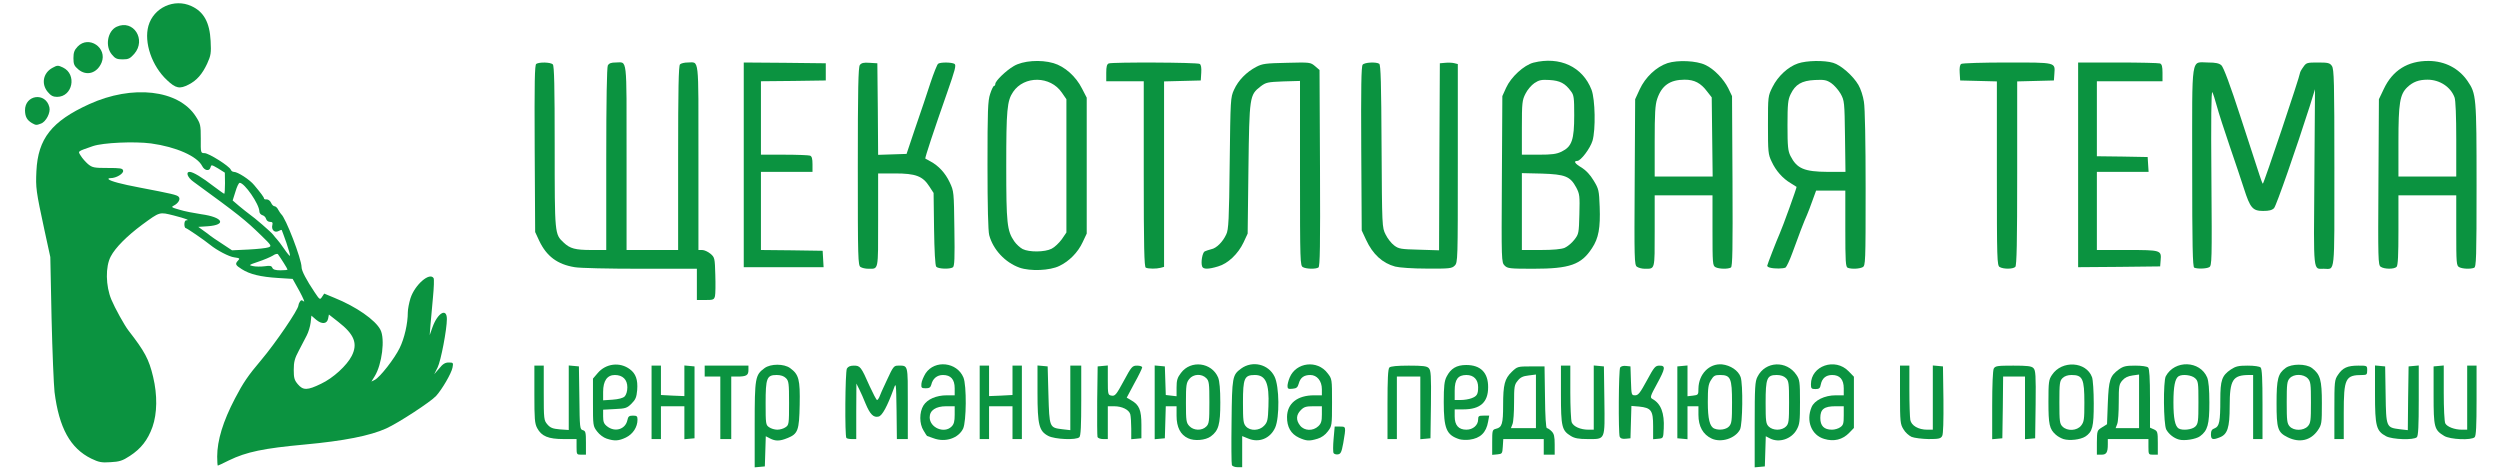 <!DOCTYPE svg PUBLIC "-//W3C//DTD SVG 20010904//EN" "http://www.w3.org/TR/2001/REC-SVG-20010904/DTD/svg10.dtd">
<svg version="1.0" xmlns="http://www.w3.org/2000/svg" width="1600px" height="302px" viewBox="0 0 16000 3020" preserveAspectRatio="xMidYMid meet">
<g id="layer101" fill="#0b9340" stroke="none">
 <path d="M4830 2718 c0 -300 3 -318 63 -362 39 -29 125 -29 164 0 56 41 64 73 61 234 -3 165 -11 187 -79 214 -49 20 -76 20 -111 2 l-27 -14 -3 96 -3 97 -32 3 -33 3 0 -273z m198 16 c21 -14 22 -22 22 -155 0 -126 -2 -141 -20 -159 -13 -13 -33 -20 -59 -20 -64 0 -71 19 -71 182 0 130 1 138 22 152 12 9 36 16 53 16 17 0 41 -7 53 -16z"/>
 <path d="M7884 2976 c-3 -7 -4 -132 -2 -277 3 -287 5 -299 61 -340 72 -53 175 -29 214 51 31 62 33 262 4 327 -32 70 -104 99 -174 69 l-37 -15 0 100 0 99 -30 0 c-17 0 -33 -6 -36 -14z m206 -251 c22 -23 25 -37 28 -124 6 -148 -17 -201 -87 -201 -67 0 -76 20 -76 175 0 117 2 135 19 154 28 31 86 28 116 -4z"/>
 <path d="M11230 2718 c0 -240 2 -277 18 -307 50 -100 186 -106 249 -12 21 31 23 45 23 174 0 124 -2 143 -22 178 -33 59 -112 85 -170 55 l-27 -14 -3 96 -3 97 -32 3 -33 3 0 -273z m200 12 c18 -18 20 -33 20 -155 0 -122 -2 -137 -20 -155 -13 -13 -33 -20 -59 -20 -63 0 -71 20 -71 177 0 120 2 135 20 153 12 12 33 20 55 20 22 0 43 -8 55 -20z"/>
 <path d="M1390 2922 c0 -103 37 -225 114 -372 52 -100 84 -147 168 -246 91 -108 238 -323 238 -350 0 -5 4 -15 9 -23 8 -12 12 -12 25 -2 9 8 -4 -22 -27 -65 l-44 -79 -94 -6 c-112 -7 -181 -24 -231 -56 -42 -26 -45 -34 -24 -56 13 -13 10 -15 -25 -20 -33 -4 -111 -45 -154 -80 -38 -31 -149 -107 -156 -107 -5 0 -9 -11 -9 -25 0 -14 5 -25 12 -25 26 0 -3 -11 -80 -31 -93 -23 -87 -25 -202 59 -97 72 -172 147 -201 203 -35 65 -33 189 4 277 22 53 84 165 109 197 104 134 131 183 158 297 28 117 26 234 -4 320 -30 84 -74 140 -145 186 -47 31 -67 37 -124 40 -58 4 -75 0 -123 -23 -134 -66 -206 -196 -235 -426 -5 -45 -14 -257 -19 -473 l-8 -391 -37 -170 c-55 -255 -57 -272 -52 -380 10 -208 98 -319 337 -428 278 -127 573 -93 683 78 30 47 32 55 32 142 -1 92 0 93 24 93 27 0 159 83 168 106 3 8 12 14 20 14 24 0 101 49 130 85 42 50 63 78 63 86 0 4 8 6 17 5 10 0 22 9 28 22 5 12 15 22 22 22 7 0 18 10 24 23 7 12 15 24 18 27 29 22 131 288 131 340 0 23 31 82 84 161 32 48 34 49 47 29 l14 -21 65 27 c139 56 263 142 295 205 30 58 10 221 -37 297 l-21 34 22 -11 c34 -18 126 -136 159 -204 30 -61 52 -156 52 -228 0 -20 8 -61 17 -90 28 -87 123 -169 148 -129 4 6 2 61 -4 123 -6 62 -13 141 -16 177 l-5 65 18 -51 c33 -92 92 -126 92 -52 0 66 -38 266 -59 309 l-22 44 32 -37 c23 -29 38 -38 61 -38 29 0 30 2 24 33 -7 36 -66 138 -105 181 -35 38 -240 172 -319 208 -104 47 -272 80 -522 103 -262 24 -373 47 -484 101 -38 19 -70 34 -72 34 -2 0 -4 -26 -4 -58z m665 -466 c77 -36 165 -117 196 -178 40 -79 17 -138 -86 -218 l-60 -47 -5 26 c-7 35 -40 38 -77 7 l-30 -26 -5 45 c-3 24 -14 61 -25 82 -11 21 -34 65 -51 98 -26 48 -32 72 -32 122 0 52 4 66 26 92 34 40 61 40 149 -3z m-215 -731 c0 -5 -41 -70 -61 -98 -4 -5 -19 -1 -33 9 -15 9 -57 27 -93 39 -62 21 -63 22 -34 28 17 4 51 4 75 1 34 -5 44 -3 49 10 5 11 19 16 52 16 25 0 45 -2 45 -5z m-7 -171 c-15 -43 -29 -80 -30 -82 -1 -2 -10 1 -21 7 -25 13 -47 -9 -39 -39 4 -15 0 -20 -15 -20 -11 0 -22 -8 -25 -19 -3 -11 -13 -21 -24 -24 -10 -3 -19 -13 -19 -24 -1 -47 -95 -183 -126 -183 -6 0 -18 25 -27 56 l-18 57 42 36 c24 20 52 42 63 50 36 25 140 115 154 133 7 9 18 23 25 30 7 7 28 35 46 61 18 27 35 47 37 44 2 -2 -8 -39 -23 -83z m-115 29 c22 -8 20 -12 -45 -75 -105 -102 -144 -133 -435 -345 -38 -27 -51 -63 -24 -63 21 0 81 36 153 92 35 26 65 48 68 48 3 0 5 -30 5 -67 l-1 -68 -43 -27 c-43 -25 -44 -25 -49 -6 -7 26 -38 20 -53 -9 -31 -63 -167 -123 -327 -145 -108 -14 -307 -5 -372 17 -103 36 -97 31 -78 62 9 15 30 39 46 53 28 23 40 25 126 25 82 0 96 2 99 17 4 19 -44 48 -80 48 -12 0 -18 4 -12 8 13 12 80 30 196 52 209 40 239 47 251 59 14 14 0 41 -31 57 -18 9 -14 12 36 26 31 10 94 22 140 29 139 19 165 68 42 77 l-61 4 33 24 c18 13 38 27 43 32 6 5 39 28 75 51 l65 43 105 -5 c58 -3 115 -9 128 -14z"/>
 <path d="M3690 2860 l0 -50 -82 0 c-99 0 -142 -18 -170 -70 -16 -30 -18 -59 -18 -217 l0 -183 30 0 30 0 0 174 c0 169 1 176 23 202 19 22 34 28 80 32 l57 4 0 -206 0 -207 33 3 32 3 3 201 c2 191 3 202 22 207 18 5 20 14 20 81 l0 76 -30 0 c-29 0 -30 -1 -30 -50z"/>
 <path d="M8535 2900 c-4 -6 -4 -47 0 -91 l7 -79 34 0 c39 0 39 -1 21 105 -11 59 -16 70 -34 73 -11 2 -24 -2 -28 -8z"/>
 <path d="M9550 2831 c0 -78 1 -81 25 -87 38 -9 45 -32 45 -151 0 -132 10 -169 55 -213 36 -34 37 -35 123 -35 l87 0 3 198 c1 120 6 197 12 197 6 0 19 9 30 20 16 16 20 33 20 85 l0 65 -35 0 -35 0 0 -50 0 -50 -129 0 -130 0 -3 48 c-3 45 -4 47 -35 50 l-33 3 0 -80z m280 -262 l0 -172 -47 6 c-36 4 -53 12 -70 34 -21 25 -23 38 -23 140 0 61 -4 123 -10 137 l-10 26 80 0 80 0 0 -171z"/>
 <path d="M13420 2833 c1 -77 1 -78 33 -98 l32 -20 5 -135 c6 -149 14 -174 70 -215 29 -21 45 -25 105 -25 42 0 76 5 83 12 8 8 12 67 12 198 l0 187 25 11 c23 11 25 16 25 87 l0 75 -30 0 c-29 0 -30 -1 -30 -50 l0 -50 -130 0 -130 0 0 34 c0 52 -9 66 -41 66 l-29 0 0 -77z m270 -264 l0 -172 -42 6 c-29 4 -50 14 -65 32 -21 24 -23 36 -23 140 0 62 -4 125 -10 139 l-10 26 75 0 75 0 0 -171z"/>
 <path d="M3882 2807 c-19 -6 -46 -26 -60 -45 -27 -35 -27 -38 -27 -187 l0 -152 30 -35 c52 -62 142 -73 206 -25 38 28 52 67 47 133 -4 46 -10 61 -36 87 -29 29 -39 32 -107 35 l-75 4 0 43 c0 35 5 48 26 64 50 39 116 19 129 -39 5 -25 11 -30 36 -30 25 0 29 4 29 26 0 47 -29 92 -74 114 -46 22 -73 24 -124 7z m116 -270 c10 -11 17 -33 17 -58 0 -50 -30 -79 -80 -79 -49 0 -75 37 -75 108 l0 54 60 -4 c39 -3 67 -10 78 -21z"/>
 <path d="M5975 2805 c-22 -8 -41 -15 -42 -15 -1 0 -11 -15 -22 -34 -28 -44 -28 -117 -1 -161 25 -40 82 -65 150 -65 l50 0 0 -45 c0 -57 -25 -85 -75 -85 -38 0 -66 23 -75 63 -5 17 -13 22 -35 22 -27 0 -30 -3 -28 -29 1 -16 14 -46 27 -67 59 -88 201 -72 242 27 21 50 19 282 -2 327 -30 62 -114 90 -189 62z m115 -75 c15 -15 20 -33 20 -75 l0 -55 -54 0 c-67 0 -106 26 -106 71 0 66 93 106 140 59z"/>
 <path d="M7604 2805 c-49 -22 -74 -71 -74 -144 l0 -61 -35 0 -34 0 -3 103 -3 102 -32 3 -33 3 0 -236 0 -236 33 3 32 3 3 91 3 92 34 4 35 4 0 -56 c0 -46 5 -63 28 -93 63 -85 197 -68 238 29 9 23 14 75 14 161 0 140 -11 179 -61 216 -34 25 -105 31 -145 12z m116 -75 c18 -18 20 -33 20 -155 0 -122 -2 -137 -20 -155 -30 -30 -83 -27 -109 6 -19 24 -21 40 -21 152 0 115 2 128 22 149 27 29 80 31 108 3z"/>
 <path d="M8313 2801 c-51 -24 -77 -68 -76 -133 1 -86 66 -138 173 -138 l50 0 0 -39 c0 -53 -31 -91 -74 -91 -41 0 -64 17 -74 55 -7 24 -14 31 -40 33 -27 3 -32 0 -32 -18 0 -11 6 -35 14 -54 41 -98 177 -114 242 -28 29 37 29 37 29 188 0 148 -1 151 -27 185 -16 22 -41 40 -66 47 -53 16 -70 15 -119 -7z m124 -73 c18 -17 23 -32 23 -75 l0 -53 -55 0 c-46 0 -60 4 -80 25 -30 30 -32 64 -4 99 27 34 82 36 116 4z"/>
 <path d="M9340 2811 c-83 -27 -100 -67 -100 -239 0 -101 4 -134 18 -161 27 -53 64 -75 126 -75 92 0 141 49 140 143 0 96 -51 141 -158 141 l-56 0 0 45 c0 57 25 85 75 85 42 0 75 -29 75 -65 0 -22 4 -25 35 -25 l36 0 -7 38 c-12 71 -50 107 -119 116 -22 3 -51 1 -65 -3z m77 -262 c35 -13 43 -25 43 -71 0 -49 -28 -78 -75 -78 -54 0 -75 28 -75 100 l0 60 39 0 c22 0 52 -5 68 -11z"/>
 <path d="M10955 2807 c-56 -26 -85 -78 -85 -152 l0 -55 -35 0 -35 0 0 106 0 105 -32 -3 -33 -3 0 -230 0 -230 33 -3 32 -3 0 98 0 99 35 -4 c34 -4 35 -6 35 -46 2 -92 69 -161 151 -154 54 6 104 39 119 81 16 47 13 302 -4 336 -30 57 -120 86 -181 58z m111 -78 c17 -19 19 -37 19 -154 0 -155 -9 -175 -77 -175 -33 0 -41 5 -58 33 -17 27 -20 50 -20 140 0 108 12 158 42 170 31 13 76 6 94 -14z"/>
 <path d="M11675 2809 c-81 -23 -118 -115 -81 -203 18 -44 84 -76 154 -76 l52 0 0 -45 c0 -56 -25 -85 -74 -85 -40 0 -65 21 -73 61 -4 24 -11 29 -34 29 -26 0 -29 -4 -29 -31 0 -118 155 -172 241 -83 l34 35 0 164 0 164 -29 30 c-43 45 -99 59 -161 40z m103 -75 c19 -13 22 -24 22 -75 l0 -59 -53 0 c-73 0 -97 19 -97 75 0 51 24 75 75 75 17 0 41 -7 53 -16z"/>
 <path d="M13206 2810 c-15 -5 -37 -17 -48 -27 -42 -37 -48 -66 -48 -211 0 -128 2 -142 23 -173 63 -95 219 -86 256 15 6 16 11 92 11 168 0 151 -8 181 -54 212 -32 20 -101 28 -140 16z m113 -86 c19 -24 21 -40 21 -146 0 -154 -11 -178 -82 -178 -25 0 -45 7 -58 20 -18 18 -20 33 -20 155 0 122 2 137 20 155 31 31 93 27 119 -6z"/>
 <path d="M13945 2813 c-33 -9 -65 -35 -81 -64 -18 -35 -20 -309 -3 -341 57 -106 219 -101 265 8 9 23 14 75 14 161 0 140 -11 179 -60 215 -26 19 -101 31 -135 21z m105 -83 c18 -18 20 -33 20 -155 0 -125 -1 -136 -22 -155 -22 -20 -81 -27 -105 -12 -23 15 -33 65 -33 167 0 102 10 152 33 167 24 15 87 8 107 -12z"/>
 <path d="M14642 2799 c-65 -32 -72 -55 -72 -219 0 -155 9 -189 58 -225 38 -28 130 -28 168 0 54 41 64 76 64 225 0 129 -1 137 -26 174 -45 65 -116 82 -192 45z m128 -71 c18 -20 20 -35 20 -153 0 -118 -2 -133 -20 -153 -28 -30 -90 -30 -116 -1 -17 19 -19 37 -19 154 0 117 2 135 19 154 26 29 88 29 116 -1z"/>
 <path d="M4170 2575 l0 -235 30 0 30 0 0 94 0 94 75 4 75 3 0 -98 0 -98 33 3 32 3 0 230 0 230 -32 3 -33 3 0 -105 0 -106 -75 0 -75 0 0 105 0 105 -30 0 -30 0 0 -235z"/>
 <path d="M4610 2610 l0 -200 -50 0 -50 0 0 -35 0 -35 140 0 140 0 0 29 c0 33 -14 41 -71 41 l-39 0 0 200 0 200 -35 0 -35 0 0 -200z"/>
 <path d="M5417 2803 c-11 -11 -8 -422 3 -444 8 -13 21 -19 45 -19 40 0 46 7 101 132 22 48 43 88 47 88 4 0 10 -8 14 -17 3 -10 25 -60 49 -110 40 -87 45 -93 72 -93 65 0 62 -10 62 241 l0 229 -35 0 -35 0 -2 -182 c-3 -182 -3 -183 -19 -138 -40 110 -73 171 -96 176 -32 8 -54 -13 -83 -82 -12 -31 -31 -73 -41 -93 l-18 -36 -1 178 0 177 -28 0 c-16 0 -32 -3 -35 -7z"/>
 <path d="M6270 2575 l0 -235 30 0 30 0 0 98 0 97 75 -3 75 -4 0 -94 0 -94 30 0 30 0 0 235 0 235 -30 0 -30 0 0 -105 0 -105 -75 0 -75 0 0 105 0 105 -30 0 -30 0 0 -235z"/>
 <path d="M6709 2790 c-59 -31 -69 -70 -69 -276 l0 -175 33 3 32 3 5 182 c6 209 6 210 88 220 l52 6 0 -207 0 -206 35 0 35 0 0 223 c0 160 -3 226 -12 235 -20 20 -157 14 -199 -8z"/>
 <path d="M7024 2797 c-2 -7 -3 -111 -2 -232 l3 -220 33 -3 32 -3 0 94 c0 92 1 95 24 99 22 4 30 -5 78 -94 50 -93 55 -98 86 -98 17 0 32 5 32 11 0 6 -22 52 -50 102 l-49 92 29 17 c51 29 65 62 65 157 l0 86 -32 3 -33 3 0 -68 c0 -37 -3 -78 -6 -91 -8 -30 -53 -52 -104 -52 l-40 0 0 105 0 105 -30 0 c-17 0 -33 -6 -36 -13z"/>
 <path d="M8880 2587 c0 -160 3 -226 12 -235 8 -8 50 -12 124 -12 90 0 116 3 128 16 14 14 16 45 14 232 l-3 217 -32 3 -33 3 0 -200 0 -201 -75 0 -75 0 0 200 0 200 -30 0 -30 0 0 -223z"/>
 <path d="M10053 2790 c-57 -35 -63 -58 -63 -265 l0 -185 30 0 30 0 0 169 c0 93 4 181 9 194 11 27 56 47 107 47 l34 0 0 -206 0 -205 33 3 32 3 3 217 c3 259 8 248 -106 248 -59 0 -85 -5 -109 -20z"/>
 <path d="M10366 2795 c-9 -25 -7 -428 3 -443 5 -8 21 -12 37 -10 l29 3 3 93 c3 90 3 92 27 92 20 0 32 -16 75 -95 47 -87 54 -95 81 -95 40 0 38 17 -17 118 -42 77 -45 86 -29 95 55 30 78 90 73 190 -3 62 -3 62 -35 65 l-33 3 0 -84 c0 -100 -12 -117 -90 -125 l-49 -4 -3 103 -3 104 -31 3 c-22 2 -33 -2 -38 -13z"/>
 <path d="M12234 2796 c-17 -8 -41 -29 -52 -49 -20 -32 -22 -47 -22 -221 l0 -186 30 0 30 0 0 159 c0 87 3 172 6 189 7 36 52 62 108 62 l36 0 0 -206 0 -205 33 3 32 3 3 213 c1 135 -1 220 -8 232 -9 17 -21 20 -88 20 -42 -1 -91 -7 -108 -14z"/>
 <path d="M12750 2595 c0 -130 4 -224 10 -236 10 -17 22 -19 125 -19 90 0 117 3 129 16 14 14 16 45 14 232 l-3 217 -32 3 -33 3 0 -200 0 -201 -70 0 -70 0 -2 198 -3 197 -32 3 -33 3 0 -216z"/>
 <path d="M14150 2780 c0 -23 6 -33 24 -39 30 -12 36 -43 36 -183 0 -125 10 -154 67 -193 32 -21 49 -25 108 -25 42 0 76 5 83 12 9 9 12 75 12 235 l0 223 -30 0 -30 0 0 -205 0 -205 -24 0 c-107 0 -126 30 -126 200 0 138 -14 181 -66 200 -43 17 -54 13 -54 -20z"/>
 <path d="M14940 2621 c0 -179 1 -190 23 -222 30 -45 60 -59 130 -59 57 0 57 0 57 30 0 26 -3 30 -29 30 -111 0 -121 19 -121 245 l0 165 -30 0 -30 0 0 -189z"/>
 <path d="M15271 2792 c-63 -34 -71 -63 -71 -270 l0 -183 33 3 32 3 3 181 c3 209 4 210 90 221 l52 6 2 -204 3 -204 33 -3 32 -3 0 223 c0 161 -3 227 -12 236 -20 20 -157 15 -197 -6z"/>
 <path d="M15643 2790 c-64 -39 -68 -54 -68 -260 l0 -185 33 -3 32 -3 0 176 c0 97 4 185 10 195 12 22 60 40 106 40 l34 0 0 -205 0 -205 30 0 30 0 0 223 c0 160 -3 226 -12 235 -21 21 -157 15 -195 -8z"/>
 <path d="M4460 1820 l0 -100 -362 0 c-200 0 -389 -4 -420 -10 -111 -18 -180 -70 -227 -169 l-26 -56 -3 -534 c-2 -430 0 -536 10 -542 20 -13 92 -11 106 3 9 9 12 140 12 529 0 562 0 557 57 611 41 39 74 48 179 48 l94 0 0 -581 c0 -381 4 -587 10 -600 8 -14 21 -19 50 -19 76 0 70 -55 70 606 l0 594 165 0 165 0 0 -588 c0 -444 3 -591 12 -600 7 -7 29 -12 49 -12 75 0 69 -54 69 606 l0 594 24 0 c14 0 37 11 53 24 27 23 28 28 31 135 2 61 1 122 -2 136 -6 23 -11 25 -61 25 l-55 0 0 -100z"/>
 <path d="M6525 1713 c-92 -33 -169 -115 -194 -208 -7 -26 -11 -186 -11 -446 0 -351 2 -414 17 -458 9 -28 20 -51 25 -51 4 0 8 -6 8 -13 0 -19 68 -85 118 -114 58 -35 172 -43 254 -19 72 21 144 85 183 163 l30 58 0 435 0 435 -26 55 c-30 65 -86 122 -149 152 -61 30 -186 35 -255 11z m205 -121 c19 -9 48 -37 65 -60 l30 -44 0 -426 0 -427 -29 -42 c-73 -108 -241 -110 -312 -5 -39 57 -44 116 -44 475 0 367 5 414 51 481 13 19 37 41 54 50 42 21 142 20 185 -2z"/>
 <path d="M5508 1709 c-17 -9 -18 -51 -18 -643 0 -499 3 -636 13 -650 10 -13 24 -17 62 -14 l50 3 3 293 2 293 91 -3 91 -3 52 -155 c29 -85 55 -162 58 -170 3 -8 22 -67 43 -130 21 -63 43 -118 49 -122 15 -11 88 -10 105 1 12 8 3 40 -47 183 -83 236 -144 420 -140 423 2 1 17 9 33 18 51 27 95 74 123 134 27 57 27 61 30 297 3 189 1 241 -10 247 -20 13 -94 10 -106 -4 -7 -7 -12 -101 -14 -242 l-3 -230 -28 -43 c-42 -65 -87 -82 -219 -82 l-108 0 0 299 c0 329 4 311 -63 311 -18 0 -40 -5 -49 -11z"/>
 <path d="M7333 1713 c-10 -4 -13 -133 -13 -599 l0 -594 -120 0 -120 0 0 -54 c0 -40 4 -55 16 -60 24 -9 567 -7 582 3 9 5 12 25 10 57 l-3 49 -117 3 -118 3 0 593 0 594 -22 6 c-27 7 -78 7 -95 -1z"/>
 <path d="M7694 1706 c-10 -25 1 -89 16 -97 8 -4 27 -10 42 -14 33 -6 74 -47 96 -95 15 -30 18 -94 22 -455 5 -412 5 -421 28 -471 27 -60 79 -113 142 -146 40 -21 61 -23 196 -26 149 -4 151 -3 180 21 l29 25 3 628 c2 499 0 629 -10 636 -18 11 -76 10 -99 -2 -18 -10 -19 -28 -19 -601 l0 -591 -107 3 c-100 4 -111 6 -145 32 -71 55 -72 62 -78 527 l-5 415 -26 56 c-35 74 -100 136 -163 154 -62 19 -95 19 -102 1z"/>
 <path d="M8929 1706 c-81 -22 -143 -78 -186 -171 l-28 -60 -3 -523 c-2 -390 0 -527 9 -538 12 -15 85 -19 106 -6 10 6 13 131 15 527 3 519 3 520 26 566 12 25 37 57 55 70 29 22 43 24 159 27 l128 4 2 -599 3 -598 34 -3 c19 -2 44 -1 57 2 l24 6 0 635 c0 622 0 635 -20 655 -18 18 -33 20 -177 19 -91 0 -177 -6 -204 -13z"/>
 <path d="M9630 1700 c-21 -21 -21 -28 -18 -553 l3 -532 24 -53 c31 -69 114 -145 175 -161 169 -42 315 26 372 174 23 61 27 254 6 326 -15 49 -75 129 -98 129 -26 0 -14 18 29 43 27 17 54 45 76 82 33 54 35 63 39 169 5 134 -7 201 -49 264 -69 106 -142 132 -376 132 -151 0 -165 -2 -183 -20z m384 -114 c18 -8 46 -31 62 -52 28 -36 29 -42 32 -163 3 -117 2 -129 -20 -171 -39 -72 -71 -84 -220 -89 l-128 -3 0 246 0 246 120 0 c81 0 132 -5 154 -14z m-19 -616 c65 -32 80 -75 80 -232 0 -112 -2 -130 -21 -154 -37 -51 -70 -68 -137 -72 -52 -3 -67 0 -97 20 -19 13 -45 43 -57 68 -21 41 -23 58 -23 217 l0 173 107 0 c87 0 115 -4 148 -20z"/>
 <path d="M10476 1707 c-16 -12 -17 -48 -14 -542 l3 -530 29 -63 c36 -78 106 -144 178 -168 65 -21 186 -16 243 12 54 25 116 89 146 149 l24 50 3 544 c2 436 0 546 -10 553 -18 11 -76 10 -99 -2 -18 -10 -19 -23 -19 -235 l0 -225 -185 0 -185 0 0 229 c0 252 3 241 -64 241 -18 0 -40 -6 -50 -13z m482 -830 l-3 -254 -29 -37 c-41 -55 -82 -76 -144 -76 -94 0 -147 37 -176 123 -13 38 -16 93 -16 272 l0 225 186 0 185 0 -3 -253z"/>
 <path d="M11328 1713 c-10 -2 -18 -8 -18 -12 0 -6 61 -164 80 -206 18 -39 111 -297 108 -299 -2 -2 -19 -12 -38 -24 -51 -30 -95 -80 -121 -137 -23 -47 -24 -62 -24 -235 0 -184 0 -185 29 -243 34 -69 100 -130 163 -151 55 -19 169 -21 225 -4 49 14 128 83 162 142 14 23 30 72 35 107 7 38 11 264 11 556 0 477 -1 493 -19 503 -22 11 -71 13 -95 4 -14 -5 -16 -37 -16 -250 l0 -244 -94 0 -93 0 -23 63 c-12 34 -28 76 -35 92 -19 41 -58 144 -94 244 -17 47 -37 88 -43 93 -14 8 -71 9 -100 1z m480 -840 c-3 -222 -4 -229 -28 -273 -14 -24 -41 -55 -60 -68 -30 -20 -44 -23 -105 -20 -84 4 -125 28 -155 91 -17 35 -20 62 -20 199 0 136 3 164 19 196 41 81 88 101 239 102 l113 0 -3 -227z"/>
 <path d="M12798 1709 c-17 -9 -18 -49 -18 -599 l0 -589 -117 -3 -118 -3 -3 -49 c-2 -32 1 -52 10 -57 7 -5 140 -9 294 -9 316 0 307 -2 302 72 l-3 43 -117 3 -118 3 0 587 c0 444 -3 591 -12 600 -15 15 -76 15 -100 1z"/>
 <path d="M14043 1713 c-10 -4 -13 -142 -13 -642 0 -736 -10 -671 102 -671 48 0 71 5 85 18 13 11 57 128 123 332 56 173 110 339 120 368 9 29 19 55 22 58 5 4 238 -691 238 -709 0 -5 9 -22 21 -38 19 -28 24 -29 94 -29 65 0 76 3 89 22 14 20 16 99 16 654 0 702 6 644 -68 644 -69 0 -65 41 -60 -584 l4 -565 -33 107 c-88 275 -214 637 -229 654 -13 13 -31 18 -70 18 -67 0 -83 -19 -123 -144 -16 -50 -57 -172 -91 -271 -34 -99 -71 -214 -82 -255 -11 -41 -24 -81 -29 -90 -7 -10 -9 178 -6 548 4 532 3 563 -14 572 -18 10 -75 12 -96 3z"/>
 <path d="M15236 1707 c-16 -12 -17 -48 -14 -542 l3 -530 31 -65 c56 -120 154 -181 288 -180 104 1 192 47 248 128 56 82 58 98 58 668 0 467 -2 523 -16 528 -24 9 -73 7 -95 -4 -18 -10 -19 -23 -19 -235 l0 -225 -185 0 -185 0 0 223 c0 160 -3 226 -12 235 -16 16 -80 15 -102 -1z m484 -816 c0 -145 -4 -251 -11 -268 -25 -67 -95 -113 -173 -113 -56 0 -93 14 -129 48 -48 46 -57 101 -57 349 l0 223 185 0 185 0 0 -239z"/>
 <path d="M4760 1055 l0 -655 263 2 262 3 0 55 0 55 -207 3 -208 2 0 235 0 235 149 0 c82 0 156 3 165 6 12 4 16 20 16 55 l0 49 -165 0 -165 0 0 250 0 250 198 2 197 3 3 53 3 52 -255 0 -256 0 0 -655z"/>
 <path d="M13300 1055 l0 -655 254 0 c140 0 261 3 270 6 12 5 16 20 16 60 l0 54 -210 0 -210 0 0 240 0 240 163 2 162 3 3 48 3 47 -165 0 -166 0 0 250 0 250 194 0 c217 0 220 1 214 67 l-3 38 -262 3 -263 2 0 -655z"/>
 <path d="M205 788 c-32 -19 -44 -40 -45 -81 -1 -101 132 -119 156 -21 9 34 -21 93 -54 105 -29 11 -32 11 -57 -3z"/>
 <path d="M306 589 c-44 -52 -30 -123 30 -155 31 -17 35 -17 67 -2 91 44 62 188 -38 188 -25 0 -40 -8 -59 -31z"/>
 <path d="M1069 513 c-97 -90 -149 -242 -119 -348 33 -116 165 -177 275 -126 79 36 117 104 123 223 4 77 2 92 -22 145 -32 68 -66 107 -118 134 -58 30 -83 25 -139 -28z"/>
 <path d="M501 444 c-26 -22 -31 -33 -31 -72 0 -36 6 -52 27 -74 71 -74 192 8 153 103 -29 68 -96 88 -149 43z"/>
 <path d="M716 349 c-45 -53 -28 -151 31 -178 107 -49 191 83 112 174 -27 30 -37 35 -74 35 -36 0 -48 -5 -69 -31z"/>
 </g>

</svg>